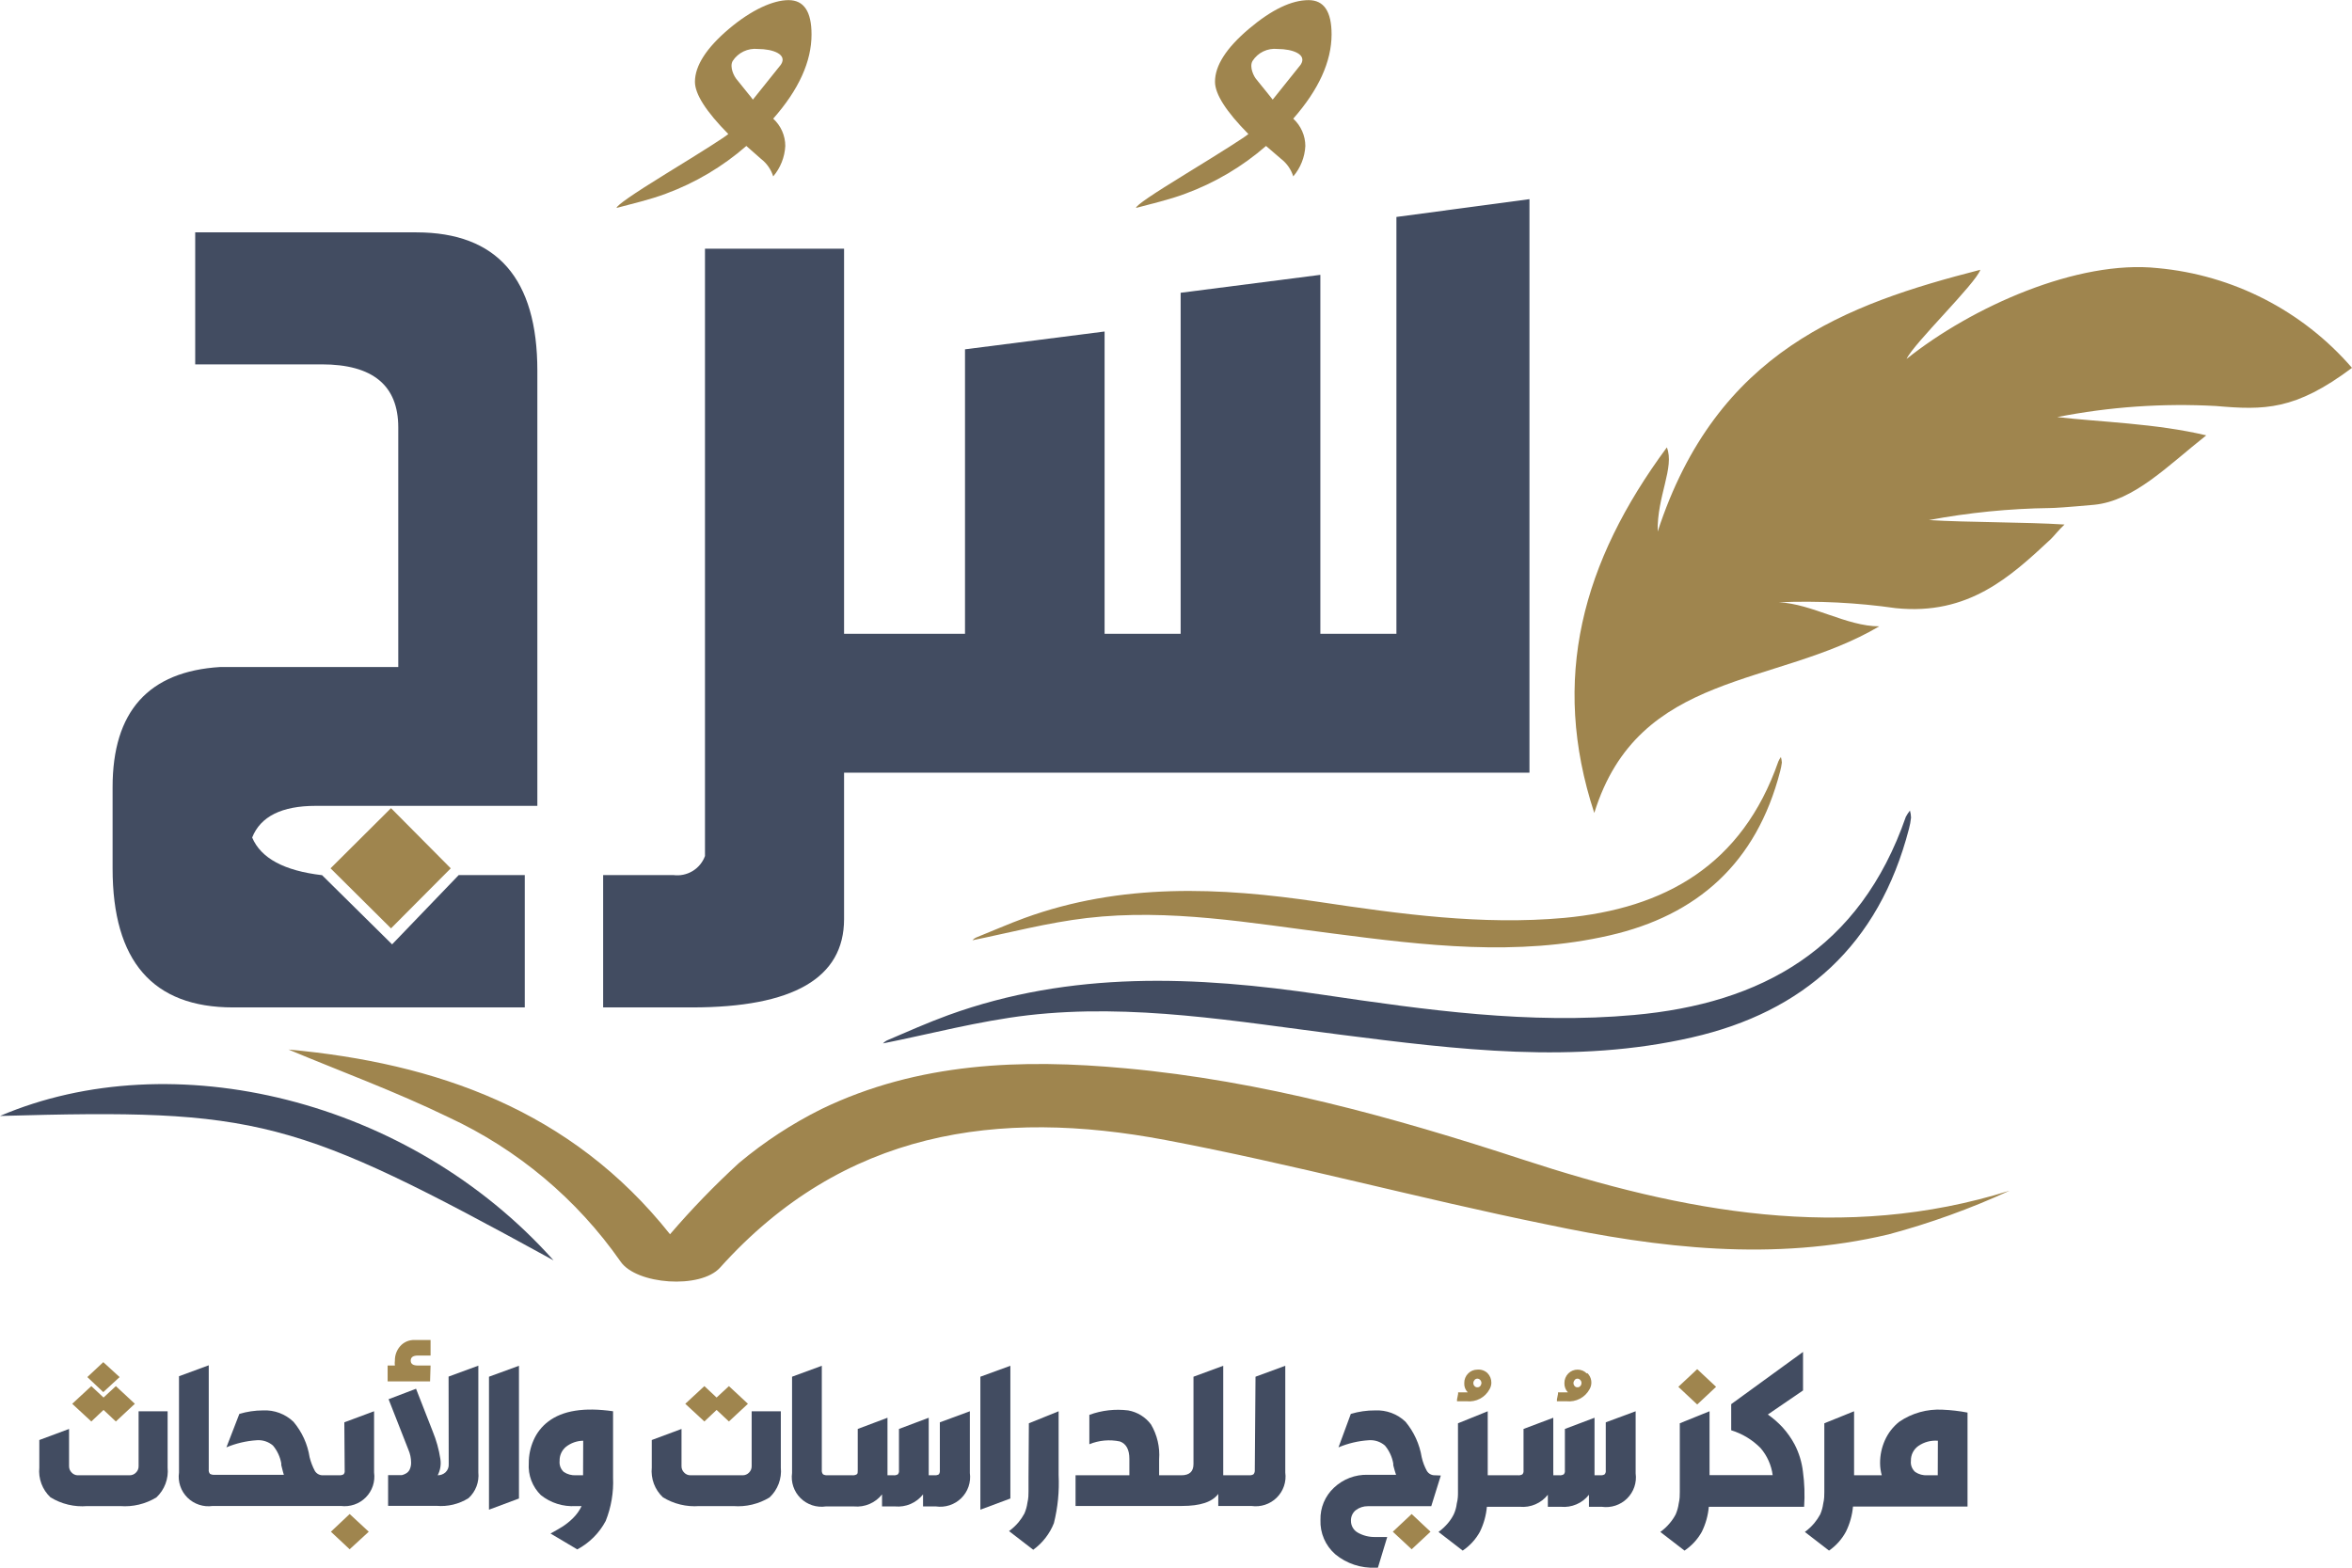 <svg width="171" height="114" viewBox="0 0 171 114" fill="none" xmlns="http://www.w3.org/2000/svg">
<g clip-path="url(#clip0_704_8976)">
<path d="M54.262 10.614L55.335 11.559C55.753 11.882 56.06 12.325 56.215 12.828C56.743 12.206 57.052 11.428 57.094 10.614C57.093 10.241 57.015 9.871 56.863 9.529C56.712 9.188 56.491 8.881 56.215 8.628C58.079 6.519 59.002 4.471 59.002 2.503C59.002 0.84 58.448 0.009 57.331 0.009C56.215 0.009 54.641 0.709 52.996 2.1C51.352 3.491 50.525 4.787 50.525 5.95C50.525 6.843 51.334 8.109 52.952 9.748C52.636 10.011 51.123 10.973 48.415 12.636C46.023 14.111 44.827 14.94 44.827 15.121C45.997 14.806 47.21 14.534 48.406 14.088C50.555 13.295 52.54 12.118 54.262 10.614ZM53.269 4.436C53.462 4.136 53.736 3.896 54.059 3.741C54.382 3.587 54.741 3.524 55.098 3.561C56.215 3.561 57.279 3.964 56.769 4.708L54.737 7.245C54.658 7.114 54.254 6.65 53.585 5.802C53.374 5.574 53.023 4.874 53.269 4.436Z" fill="#9F854E"/>
<path d="M61.367 66.844V56.186H111.198V14.482L101.525 15.777V46.088H95.995V19.986L85.838 21.29V46.088H80.308V24.107L70.16 25.402V46.088H61.367V18.087H51.255V62.25C51.087 62.708 50.767 63.094 50.348 63.346C49.929 63.597 49.436 63.698 48.951 63.633H43.851V73.258H50.306C57.674 73.258 61.361 71.12 61.367 66.844Z" fill="#424C61"/>
<path d="M96.135 72.331C86.964 70.966 77.872 70.581 68.947 73.818C67.461 74.361 66.001 75.008 64.55 75.63C64.417 75.686 64.297 75.769 64.199 75.875C67.584 75.201 71.154 74.247 74.75 73.827C82.365 72.952 89.892 74.282 97.419 75.236C105.948 76.321 114.487 77.397 123.025 75.437C131.106 73.591 136.592 68.752 138.791 60.264C138.862 60 138.912 59.731 138.94 59.459C138.936 59.284 138.909 59.111 138.861 58.943C138.748 59.085 138.648 59.237 138.562 59.398C135.221 69.023 128.063 72.978 118.795 73.809C111.189 74.501 103.697 73.451 96.135 72.331Z" fill="#424C61"/>
<path d="M110.732 84.327C101.279 81.23 91.721 78.587 81.829 77.686C74.276 76.986 66.766 77.248 59.732 80.644C57.585 81.711 55.572 83.027 53.735 84.564C51.959 86.192 50.282 87.925 48.714 89.753C41.521 80.696 31.682 77.301 20.972 76.321C24.753 77.905 28.762 79.375 32.596 81.239C37.63 83.575 41.95 87.199 45.118 91.739C46.261 93.41 50.93 93.76 52.354 92.177C61.323 82.192 72.579 80.6 84.739 82.901C94.007 84.651 103.143 87.145 112.385 89.026C120.633 90.776 128.969 91.748 137.314 89.761C140.33 88.952 143.271 87.889 146.107 86.585C134.042 90.374 122.339 88.125 110.732 84.327Z" fill="#9F854E"/>
<path d="M0 81.151C18.835 80.617 21.323 81.274 40.246 91.652C29.738 79.874 12.495 75.805 0 81.151Z" fill="#424C61"/>
<path d="M156.869 19.496C151.066 18.875 143.363 22.305 138.615 26.102C139.142 24.965 143.636 20.633 143.979 19.618C134.218 22.121 124.801 25.525 120.519 38.659C120.466 36.078 121.767 33.986 121.187 32.534C115.032 40.864 112.71 49.37 115.911 59.118C119.129 48.731 129.101 50 136.628 45.546C134.262 45.546 131.739 43.909 129.329 43.796C132.171 43.679 135.017 43.823 137.832 44.224C143.108 44.767 146.159 41.949 149.105 39.202C149.404 38.904 149.65 38.563 150.099 38.143C147.25 37.959 143.064 37.994 140.242 37.819C143.142 37.275 146.084 36.983 149.035 36.944C149.351 36.944 150.204 36.892 152.244 36.708C155.155 36.428 157.608 33.864 160.404 31.659C156.738 30.784 152.622 30.688 149.571 30.329C153.368 29.582 157.243 29.312 161.108 29.524C164.625 29.83 166.867 29.848 171 26.75C167.414 22.599 162.347 19.998 156.869 19.496Z" fill="#9F854E"/>
<path d="M92.046 10.614L93.146 11.559C93.563 11.883 93.87 12.325 94.025 12.828C94.554 12.206 94.864 11.428 94.904 10.614C94.902 10.241 94.823 9.872 94.671 9.53C94.52 9.189 94.3 8.882 94.025 8.628C95.877 6.522 96.806 4.48 96.812 2.503C96.812 0.84 96.258 0.009 95.142 0.009C93.893 0.009 92.445 0.706 90.798 2.1C89.151 3.494 88.33 4.778 88.336 5.95C88.336 6.843 89.145 8.109 90.763 9.748C90.446 10.011 88.934 10.973 86.225 12.636C83.834 14.106 82.594 14.928 82.594 15.121C83.755 14.806 84.977 14.534 86.173 14.088C88.327 13.296 90.318 12.119 92.046 10.614ZM91.062 4.436C91.252 4.136 91.524 3.894 91.846 3.739C92.168 3.585 92.526 3.523 92.882 3.561C93.999 3.561 95.062 3.964 94.561 4.708L92.53 7.245C92.442 7.114 92.046 6.65 91.369 5.802C91.158 5.574 90.815 4.874 91.062 4.436Z" fill="#9F854E"/>
<path d="M129.294 55.372C126.656 62.933 121.029 66.065 113.73 66.748C107.733 67.29 101.798 66.468 95.889 65.584C88.67 64.508 81.512 64.201 74.487 66.757C73.317 67.185 72.174 67.693 70.969 68.174C70.865 68.221 70.772 68.29 70.697 68.375C73.335 67.842 76.175 67.089 79.024 66.757C85.012 66.057 90.939 67.124 96.865 67.877C103.574 68.752 110.292 69.566 117.01 68.025C123.376 66.573 127.703 62.775 129.426 56.081C129.481 55.874 129.522 55.663 129.549 55.451C129.539 55.315 129.516 55.18 129.479 55.049C129.405 55.149 129.343 55.258 129.294 55.372Z" fill="#9F854E"/>
<path d="M28.428 67.509L32.772 63.143L28.428 58.768L24.032 63.143L28.428 67.509Z" fill="#9F854E"/>
<path d="M16.944 73.258H38.153V63.633H33.352L28.507 68.673L23.416 63.642C20.661 63.321 18.967 62.408 18.334 60.903C18.94 59.371 20.488 58.601 22.95 58.601H39.068V26.96C39.068 20.257 36.137 16.903 30.275 16.897H14.192V26.496H23.39C27.1 26.496 28.956 28.024 28.956 31.081V48.503H16.03C10.795 48.818 8.181 51.735 8.186 57.254V63.16C8.186 69.892 11.106 73.258 16.944 73.258Z" fill="#424C61"/>
<path d="M10.077 106.615C10.079 106.702 10.063 106.79 10.03 106.871C9.996 106.952 9.947 107.026 9.883 107.087C9.824 107.15 9.751 107.199 9.671 107.232C9.591 107.266 9.504 107.282 9.417 107.28H5.619C5.464 107.268 5.32 107.2 5.214 107.087C5.151 107.026 5.101 106.952 5.068 106.871C5.035 106.79 5.019 106.702 5.021 106.615V103.911L2.858 104.716V106.72C2.818 107.117 2.871 107.519 3.011 107.894C3.151 108.268 3.375 108.606 3.667 108.881C4.469 109.375 5.409 109.599 6.349 109.52H8.732C9.656 109.592 10.579 109.371 11.37 108.89C11.664 108.614 11.89 108.276 12.032 107.899C12.174 107.523 12.227 107.12 12.187 106.72V102.625H10.077V106.615Z" fill="#424C61"/>
<path d="M7.527 102.528L8.424 103.368L9.804 102.082L8.424 100.796L7.527 101.627L6.639 100.796L5.25 102.082L6.639 103.368L7.527 102.528Z" fill="#9F854E"/>
<path d="M8.696 100.139L7.509 99.054L6.349 100.139L7.509 101.233L8.696 100.139Z" fill="#9F854E"/>
<path d="M25.06 106.938C25.067 106.987 25.064 107.036 25.05 107.082C25.037 107.129 25.013 107.173 24.981 107.21C24.885 107.263 24.775 107.288 24.665 107.28H23.495C23.377 107.287 23.259 107.262 23.154 107.208C23.049 107.154 22.96 107.073 22.897 106.973C22.727 106.655 22.597 106.317 22.51 105.967C22.364 105.019 21.959 104.13 21.341 103.394C21.047 103.111 20.698 102.891 20.316 102.748C19.933 102.605 19.525 102.542 19.116 102.563C18.535 102.565 17.958 102.65 17.402 102.817L16.461 105.249C17.157 104.958 17.897 104.784 18.65 104.733C18.865 104.714 19.082 104.739 19.288 104.805C19.493 104.871 19.683 104.978 19.846 105.118C20.161 105.495 20.37 105.948 20.453 106.431C20.446 106.471 20.446 106.513 20.453 106.553C20.549 106.947 20.611 107.175 20.637 107.245H15.59C15.477 107.254 15.364 107.23 15.265 107.175C15.229 107.131 15.203 107.08 15.188 107.026C15.173 106.972 15.169 106.915 15.177 106.86V99.282L13.014 100.078V107.078C12.967 107.41 12.998 107.747 13.104 108.064C13.211 108.381 13.391 108.67 13.629 108.906C13.867 109.142 14.157 109.319 14.476 109.424C14.795 109.53 15.134 109.559 15.467 109.511H24.779C25.109 109.553 25.444 109.519 25.759 109.411C26.073 109.304 26.359 109.125 26.593 108.89C26.827 108.654 27.003 108.369 27.108 108.054C27.212 107.74 27.243 107.406 27.197 107.078V102.624L25.034 103.429L25.06 106.938Z" fill="#424C61"/>
<path d="M24.058 111.384L25.421 112.661L26.81 111.384L25.421 110.097L24.058 111.384Z" fill="#9F854E"/>
<path d="M32.623 106.466C32.631 106.578 32.614 106.69 32.573 106.795C32.532 106.899 32.468 106.993 32.385 107.07C32.231 107.207 32.03 107.282 31.822 107.28C32.013 106.914 32.081 106.497 32.016 106.09C31.911 105.405 31.725 104.735 31.462 104.095L30.248 100.988L28.252 101.749L29.694 105.425C29.821 105.718 29.887 106.033 29.888 106.352C29.894 106.53 29.858 106.707 29.782 106.868C29.722 106.992 29.624 107.094 29.501 107.157C29.41 107.209 29.313 107.248 29.211 107.271H28.965H28.217V109.502H31.734C32.552 109.575 33.37 109.378 34.065 108.942C34.321 108.707 34.519 108.415 34.643 108.09C34.766 107.765 34.812 107.415 34.777 107.07V99.308L32.614 100.104L32.623 106.466Z" fill="#424C61"/>
<path d="M31.304 99.299H30.38C30.037 99.299 29.861 99.186 29.861 98.941C29.861 98.696 30.037 98.573 30.38 98.573H31.304V97.444H30.16C29.961 97.433 29.761 97.468 29.577 97.545C29.392 97.623 29.228 97.741 29.096 97.891C28.841 98.181 28.703 98.555 28.71 98.941C28.692 99.06 28.692 99.18 28.71 99.299H28.182V100.454H31.268L31.304 99.299Z" fill="#9F854E"/>
<path d="M35.551 109.782L37.731 108.969V99.317L35.551 100.113V109.782Z" fill="#424C61"/>
<path d="M39.842 103.386C39.385 103.737 39.025 104.197 38.795 104.725C38.56 105.254 38.441 105.826 38.444 106.405C38.414 106.831 38.477 107.259 38.629 107.66C38.781 108.06 39.017 108.423 39.323 108.723C40.038 109.294 40.941 109.578 41.855 109.52H42.286C42.131 109.846 41.92 110.142 41.662 110.395C41.432 110.624 41.178 110.829 40.906 111.007C40.677 111.156 40.369 111.322 40.026 111.515L41.97 112.67C42.85 112.202 43.569 111.483 44.036 110.605C44.437 109.601 44.62 108.525 44.572 107.446V102.624C42.48 102.327 40.906 102.563 39.842 103.386ZM42.392 107.28H41.873C41.562 107.296 41.254 107.213 40.994 107.043C40.881 106.942 40.795 106.815 40.741 106.673C40.688 106.532 40.669 106.38 40.686 106.23C40.68 106.037 40.718 105.846 40.798 105.67C40.877 105.494 40.995 105.339 41.143 105.215C41.501 104.931 41.943 104.774 42.401 104.768L42.392 107.28Z" fill="#424C61"/>
<path d="M54.649 106.615C54.651 106.702 54.635 106.79 54.602 106.871C54.569 106.952 54.519 107.026 54.456 107.087C54.396 107.15 54.324 107.199 54.243 107.232C54.163 107.266 54.077 107.282 53.99 107.28H50.191C50.107 107.28 50.024 107.263 49.947 107.23C49.87 107.197 49.8 107.148 49.743 107.087C49.68 107.026 49.63 106.952 49.597 106.871C49.563 106.79 49.547 106.702 49.549 106.615V103.911L47.386 104.716V106.72C47.347 107.117 47.399 107.519 47.539 107.894C47.68 108.268 47.904 108.606 48.195 108.881C48.985 109.366 49.908 109.589 50.833 109.52H53.313C54.237 109.592 55.16 109.371 55.951 108.89C56.245 108.614 56.471 108.276 56.613 107.899C56.755 107.523 56.808 107.12 56.769 106.72V102.625H54.649V106.615Z" fill="#424C61"/>
<path d="M52.099 102.528L52.996 103.368L54.377 102.082L52.996 100.796L52.099 101.627L51.211 100.796L49.822 102.082L51.211 103.368L52.099 102.528Z" fill="#9F854E"/>
<path d="M68.331 106.921C68.343 107.023 68.318 107.125 68.261 107.21C68.168 107.265 68.061 107.289 67.953 107.28H67.522V103.097L65.359 103.911V106.921C65.367 106.972 65.364 107.024 65.35 107.074C65.336 107.123 65.312 107.17 65.28 107.21C65.185 107.267 65.074 107.292 64.964 107.28H64.524C64.529 107.213 64.529 107.145 64.524 107.078V103.097L62.361 103.911V106.921C62.361 107.07 62.361 107.166 62.291 107.21C62.192 107.267 62.078 107.291 61.965 107.28H60.163C60.05 107.289 59.936 107.265 59.837 107.21C59.802 107.166 59.776 107.115 59.761 107.061C59.745 107.007 59.742 106.95 59.749 106.895V99.317L57.586 100.113V107.113C57.539 107.445 57.57 107.782 57.677 108.099C57.783 108.417 57.963 108.705 58.201 108.941C58.439 109.177 58.729 109.355 59.048 109.46C59.367 109.565 59.707 109.594 60.039 109.546H62.088C62.475 109.582 62.864 109.52 63.22 109.367C63.577 109.214 63.889 108.975 64.128 108.671V109.546H65.078C65.463 109.581 65.851 109.519 66.206 109.366C66.56 109.213 66.871 108.974 67.109 108.671V109.546H68.05C68.383 109.594 68.722 109.564 69.042 109.459C69.361 109.354 69.652 109.177 69.891 108.941C70.129 108.705 70.31 108.417 70.418 108.1C70.525 107.783 70.558 107.445 70.512 107.113V102.625L68.331 103.43V106.921Z" fill="#424C61"/>
<path d="M73.458 99.317L71.277 100.113V109.782L73.458 108.969V99.317Z" fill="#424C61"/>
<path d="M74.777 107.428C74.777 107.875 74.777 108.216 74.777 108.444C74.777 108.671 74.777 108.951 74.698 109.275C74.661 109.546 74.587 109.811 74.478 110.062C74.356 110.289 74.212 110.503 74.047 110.701C73.844 110.94 73.614 111.154 73.361 111.34L75.12 112.696C75.795 112.207 76.317 111.536 76.623 110.762C76.909 109.619 77.024 108.439 76.966 107.262V102.625L74.803 103.5L74.777 107.428Z" fill="#424C61"/>
<path d="M91.229 106.895C91.235 106.951 91.23 107.008 91.213 107.062C91.197 107.117 91.169 107.167 91.132 107.21C91.036 107.265 90.926 107.289 90.816 107.28H88.934V99.317L86.771 100.113V106.466C86.771 107.008 86.478 107.28 85.891 107.28H84.273V106.125C84.34 105.239 84.135 104.354 83.684 103.587C83.282 103.047 82.688 102.68 82.022 102.563C81.069 102.445 80.101 102.556 79.2 102.887V105.022C79.904 104.734 80.679 104.664 81.424 104.821C81.882 104.987 82.11 105.416 82.11 106.081V107.28H78.197V109.511H85.935C87.254 109.511 88.125 109.231 88.573 108.636V109.511H90.974C91.307 109.56 91.648 109.532 91.969 109.427C92.289 109.323 92.581 109.146 92.82 108.91C93.06 108.674 93.242 108.385 93.35 108.067C93.458 107.75 93.491 107.411 93.445 107.078V99.317L91.281 100.113L91.229 106.895Z" fill="#424C61"/>
<path d="M104.331 107.28C104.213 107.285 104.096 107.259 103.992 107.203C103.888 107.148 103.802 107.065 103.741 106.965C103.569 106.651 103.441 106.316 103.363 105.967C103.208 105.018 102.801 104.127 102.185 103.386C101.892 103.105 101.544 102.888 101.163 102.746C100.781 102.605 100.375 102.543 99.969 102.563C99.374 102.56 98.781 102.646 98.21 102.817L97.314 105.25C98.007 104.958 98.744 104.784 99.494 104.733C99.709 104.714 99.926 104.738 100.132 104.804C100.337 104.87 100.527 104.977 100.69 105.118C101.005 105.495 101.214 105.948 101.297 106.431C101.302 106.472 101.302 106.513 101.297 106.553C101.376 106.868 101.446 107.096 101.499 107.245H99.442C98.991 107.232 98.542 107.308 98.121 107.469C97.7 107.63 97.315 107.872 96.988 108.181C96.666 108.48 96.412 108.844 96.242 109.248C96.072 109.652 95.991 110.088 96.003 110.526C95.985 110.997 96.072 111.466 96.259 111.899C96.446 112.332 96.728 112.718 97.085 113.029C97.903 113.702 98.944 114.048 100.004 114H100.18L100.857 111.769H99.978C99.545 111.778 99.117 111.672 98.738 111.462C98.579 111.378 98.447 111.251 98.356 111.097C98.264 110.943 98.217 110.766 98.219 110.587C98.214 110.441 98.243 110.295 98.304 110.161C98.365 110.027 98.456 109.91 98.571 109.817C98.823 109.626 99.133 109.524 99.45 109.528H104.058L104.753 107.297L104.331 107.28Z" fill="#424C61"/>
<path d="M101.262 111.384L102.633 112.661L104.005 111.384L102.633 110.097L101.262 111.384Z" fill="#9F854E"/>
<path d="M107.408 99.597C107.283 99.596 107.16 99.621 107.045 99.669C106.93 99.717 106.826 99.788 106.74 99.877C106.648 99.968 106.575 100.078 106.527 100.198C106.478 100.318 106.455 100.447 106.458 100.577C106.45 100.701 106.469 100.825 106.513 100.941C106.557 101.057 106.625 101.163 106.713 101.251H106.335H106.133H106.01V101.364L105.931 101.767V101.898H106.063H106.318H106.634C106.967 101.934 107.304 101.87 107.6 101.714C107.896 101.558 108.139 101.317 108.296 101.023C108.38 100.88 108.426 100.717 108.428 100.551C108.431 100.289 108.33 100.038 108.147 99.851C108.049 99.758 107.933 99.688 107.805 99.644C107.678 99.6 107.542 99.584 107.408 99.597ZM107.206 100.349C107.23 100.32 107.261 100.295 107.296 100.279C107.331 100.262 107.369 100.253 107.408 100.253C107.448 100.253 107.488 100.262 107.524 100.279C107.56 100.295 107.593 100.319 107.619 100.349C107.675 100.412 107.706 100.493 107.707 100.577C107.703 100.657 107.672 100.734 107.619 100.796C107.592 100.825 107.56 100.847 107.523 100.862C107.487 100.878 107.448 100.885 107.408 100.883C107.37 100.885 107.332 100.877 107.297 100.862C107.262 100.847 107.231 100.824 107.206 100.796C107.149 100.737 107.118 100.658 107.118 100.577C107.117 100.534 107.126 100.492 107.142 100.453C107.159 100.414 107.184 100.379 107.215 100.349H107.206Z" fill="#9F854E"/>
<path d="M115.366 99.877C115.279 99.788 115.175 99.717 115.061 99.669C114.946 99.621 114.822 99.596 114.698 99.597C114.572 99.596 114.447 99.621 114.331 99.669C114.214 99.717 114.109 99.788 114.021 99.877C113.838 100.064 113.736 100.316 113.739 100.577C113.734 100.701 113.754 100.824 113.798 100.94C113.842 101.055 113.909 101.161 113.994 101.251H113.598H113.396H113.273V101.365L113.194 101.767V101.898H113.326H113.581H113.897C114.232 101.933 114.569 101.869 114.866 101.713C115.164 101.558 115.408 101.317 115.568 101.023C115.677 100.838 115.72 100.622 115.691 100.41C115.663 100.198 115.564 100.001 115.41 99.851L115.366 99.877ZM114.487 100.349C114.51 100.319 114.541 100.294 114.576 100.277C114.611 100.26 114.65 100.252 114.689 100.253C114.728 100.254 114.766 100.262 114.801 100.279C114.836 100.296 114.866 100.32 114.891 100.349C114.921 100.379 114.944 100.415 114.959 100.454C114.974 100.493 114.981 100.535 114.979 100.577C114.979 100.658 114.948 100.737 114.891 100.796C114.866 100.824 114.835 100.847 114.8 100.862C114.765 100.878 114.727 100.885 114.689 100.883C114.651 100.885 114.612 100.878 114.577 100.863C114.542 100.848 114.511 100.825 114.487 100.796C114.43 100.737 114.398 100.658 114.399 100.577C114.398 100.534 114.406 100.492 114.423 100.453C114.44 100.414 114.464 100.379 114.495 100.349H114.487Z" fill="#9F854E"/>
<path d="M116.746 106.921C116.754 106.972 116.751 107.024 116.737 107.074C116.723 107.123 116.7 107.17 116.667 107.21C116.575 107.265 116.467 107.289 116.36 107.28H115.929V103.097L113.774 103.911V106.921C113.782 106.972 113.778 107.024 113.765 107.074C113.751 107.123 113.728 107.17 113.695 107.21C113.597 107.267 113.483 107.291 113.37 107.28H112.93C112.937 107.213 112.937 107.145 112.93 107.078V103.097L110.767 103.911V106.921C110.774 106.972 110.771 107.024 110.758 107.074C110.744 107.123 110.72 107.17 110.688 107.21C110.59 107.267 110.476 107.291 110.363 107.28H108.164V102.625L106.001 103.5V107.49C106.001 107.936 106.001 108.277 106.001 108.505C106.001 108.732 106.001 109.012 105.913 109.336C105.882 109.608 105.808 109.874 105.693 110.124C105.578 110.352 105.436 110.566 105.271 110.762C105.069 111.001 104.838 111.216 104.586 111.401L106.344 112.757C106.863 112.408 107.291 111.94 107.593 111.392C107.873 110.822 108.046 110.205 108.103 109.572H110.503C110.888 109.607 111.276 109.545 111.631 109.392C111.986 109.239 112.296 109 112.535 108.697V109.572H113.484C113.871 109.608 114.26 109.546 114.616 109.393C114.973 109.241 115.285 109.001 115.524 108.697V109.572H116.456C116.789 109.62 117.129 109.59 117.448 109.485C117.768 109.38 118.058 109.203 118.297 108.967C118.535 108.731 118.716 108.443 118.824 108.126C118.932 107.809 118.964 107.471 118.918 107.14V102.625L116.746 103.43V106.921Z" fill="#424C61"/>
<path d="M124.766 100.848L123.394 99.562L122.022 100.848L123.394 102.134L124.766 100.848Z" fill="#9F854E"/>
<path d="M130.481 105.048C130.241 104.597 129.946 104.177 129.602 103.797C129.279 103.448 128.919 103.134 128.529 102.861L131.088 101.111V98.311L125.865 102.108V104.007C126.674 104.255 127.408 104.701 128.002 105.302C128.48 105.86 128.785 106.544 128.881 107.271H124.291V102.624L122.128 103.5V107.49C122.128 107.936 122.128 108.277 122.128 108.505C122.128 108.732 122.128 109.012 122.049 109.336C122.012 109.607 121.938 109.872 121.829 110.124C121.71 110.352 121.565 110.566 121.398 110.762C121.197 111.003 120.967 111.218 120.712 111.401L122.471 112.757C122.992 112.408 123.423 111.94 123.728 111.392C124.009 110.822 124.182 110.205 124.238 109.572H131.167C131.225 108.714 131.196 107.852 131.079 107C130.998 106.319 130.795 105.658 130.481 105.048Z" fill="#424C61"/>
<path d="M141.235 102.511C140.117 102.448 139.01 102.755 138.087 103.386C137.634 103.744 137.275 104.207 137.041 104.733C136.805 105.259 136.685 105.829 136.689 106.405C136.691 106.701 136.733 106.995 136.812 107.28H134.799V102.625L132.636 103.5V107.49C132.636 107.936 132.636 108.277 132.636 108.505C132.636 108.732 132.636 109.012 132.556 109.336C132.52 109.607 132.446 109.873 132.337 110.124C132.215 110.35 132.07 110.564 131.906 110.762C131.703 111.001 131.473 111.216 131.22 111.401L132.978 112.757C133.493 112.4 133.914 111.926 134.21 111.375C134.49 110.804 134.663 110.188 134.72 109.555H143.047V102.721C142.449 102.606 141.843 102.536 141.235 102.511ZM140.883 107.28H140.127C139.816 107.299 139.507 107.216 139.248 107.043C139.133 106.944 139.044 106.817 138.989 106.676C138.933 106.534 138.914 106.381 138.931 106.23C138.925 106.018 138.971 105.808 139.066 105.619C139.162 105.429 139.302 105.266 139.477 105.145C139.891 104.86 140.391 104.728 140.892 104.768L140.883 107.28Z" fill="#424C61"/>
</g>
<defs>
<clipPath id="clip0_704_8976">
<rect width="171" height="114" fill="white"/>
</clipPath>
</defs>
</svg>
